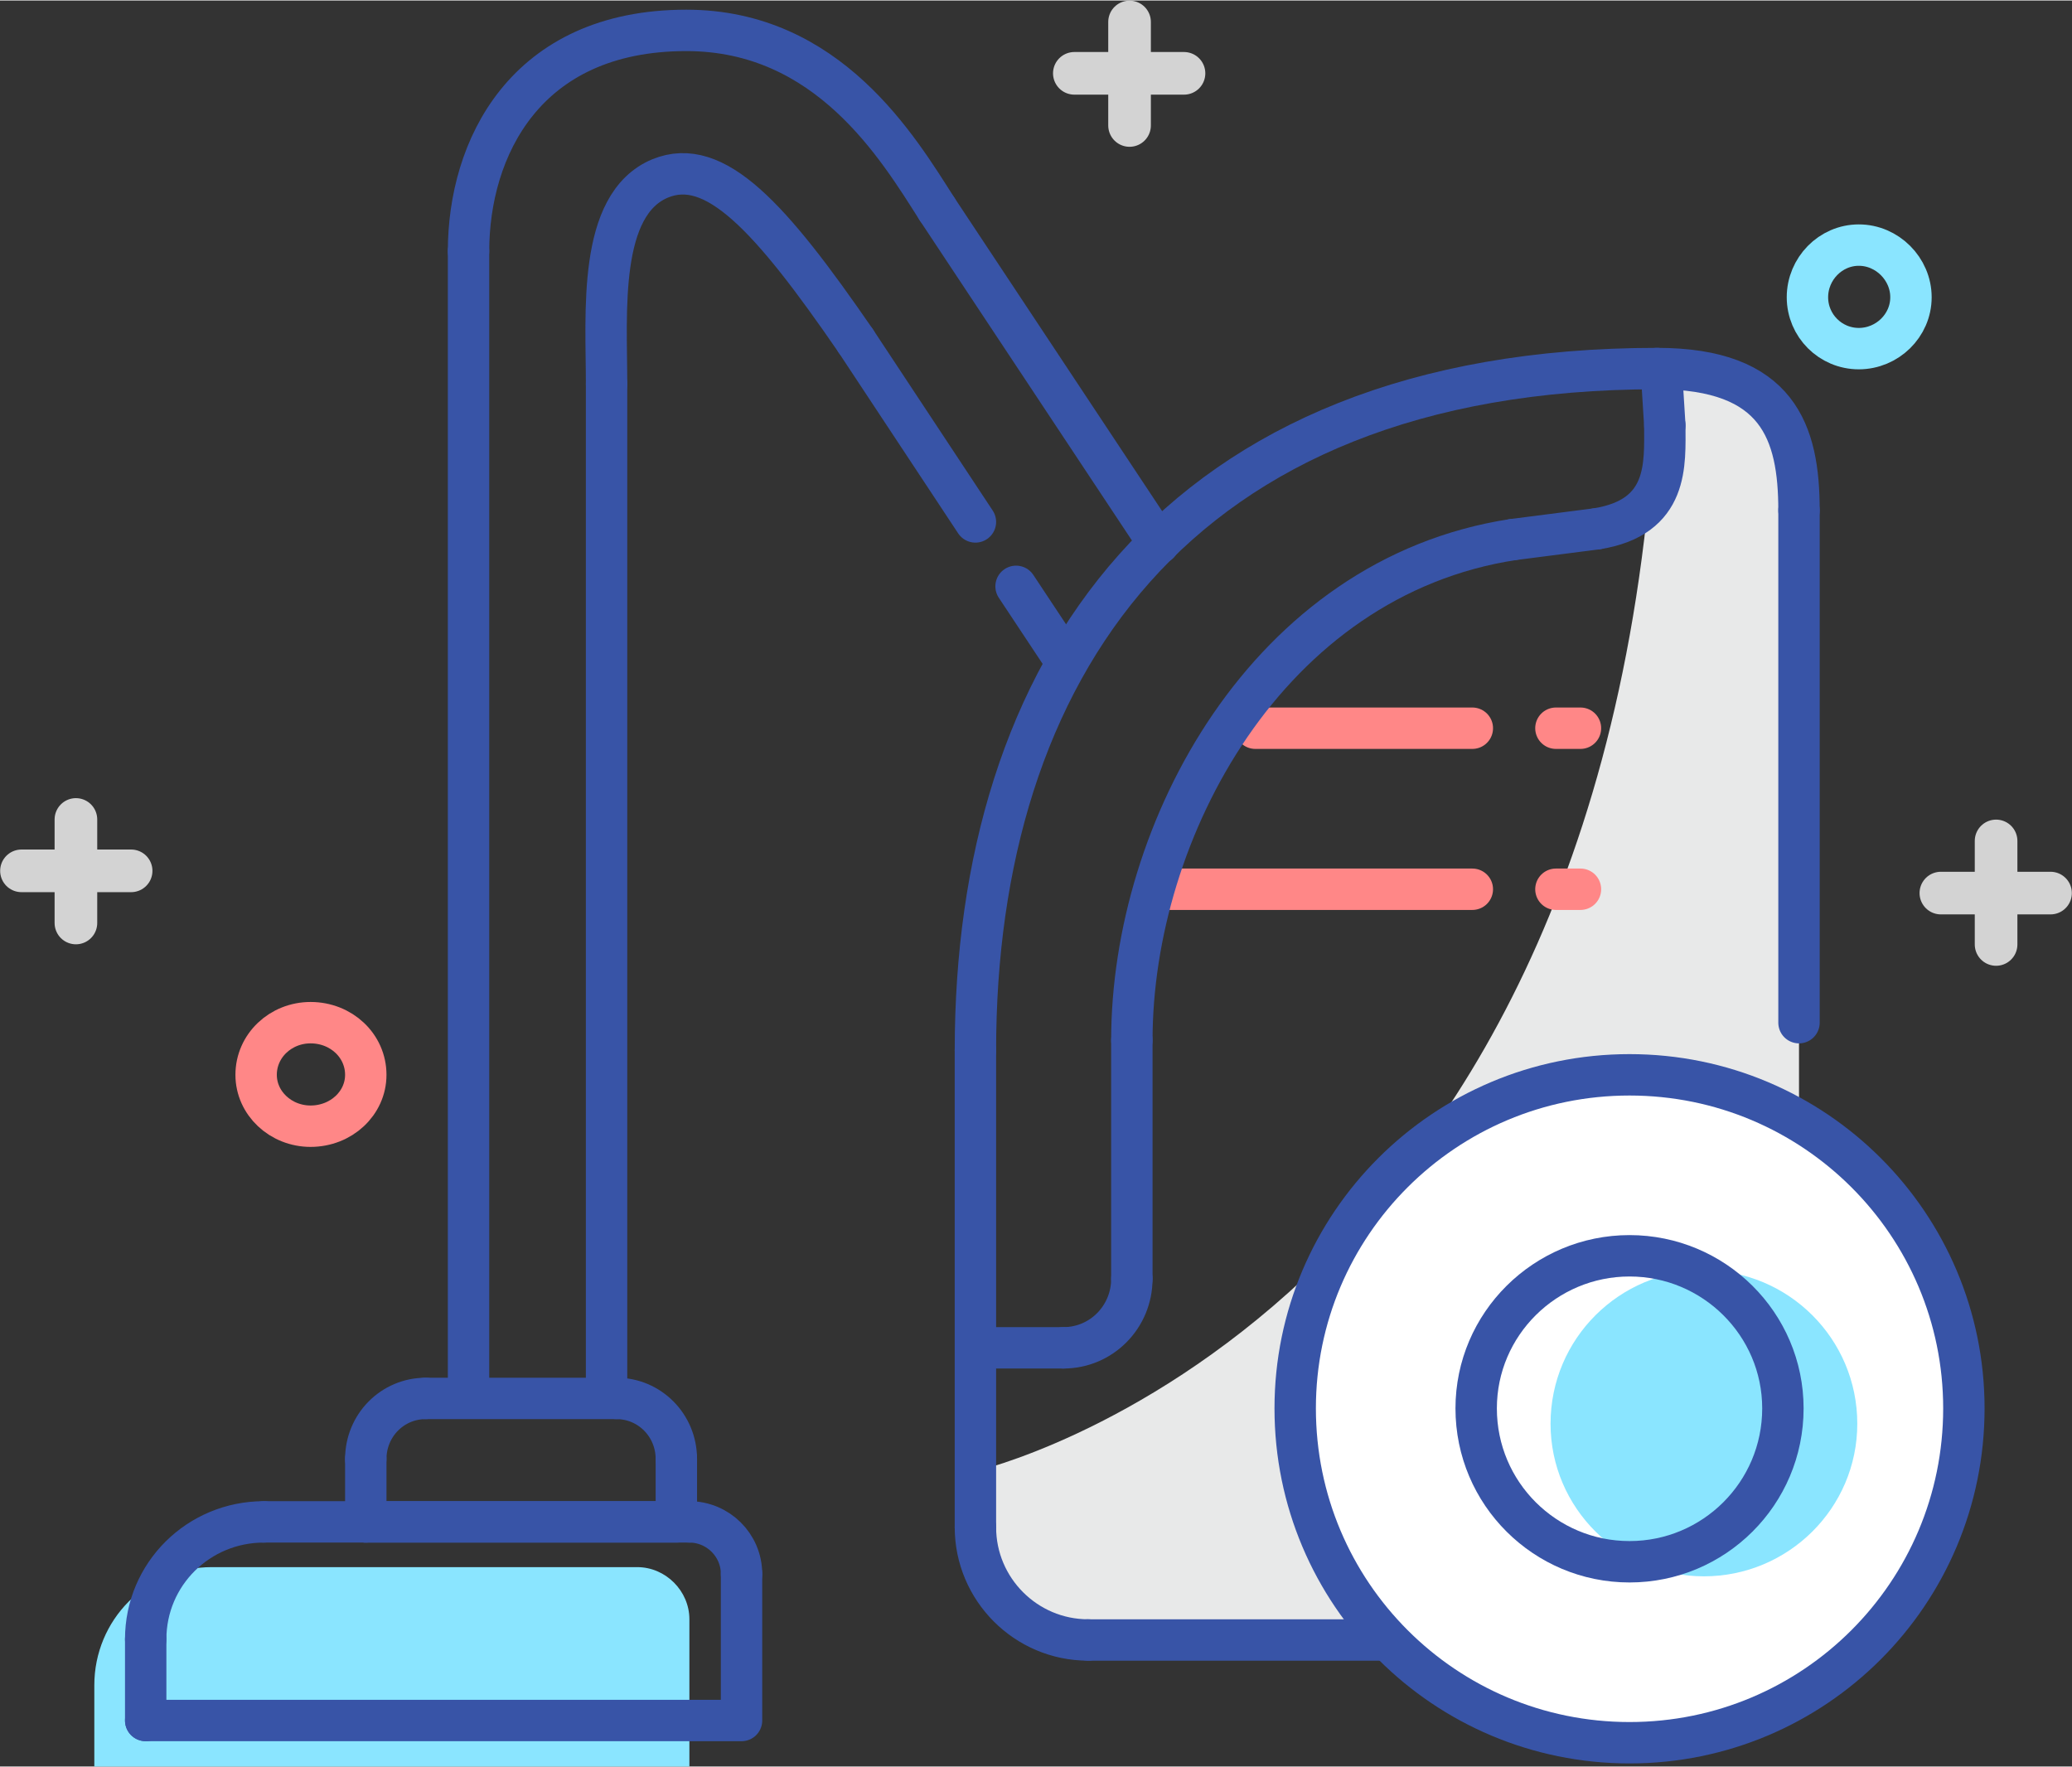 <?xml version="1.0" encoding="UTF-8"?>
<!DOCTYPE svg PUBLIC "-//W3C//DTD SVG 1.1//EN" "http://www.w3.org/Graphics/SVG/1.1/DTD/svg11.dtd">
<!-- Creator: CorelDRAW X7 -->
<svg xmlns="http://www.w3.org/2000/svg" xml:space="preserve" width="1.807in" height="1.541in" version="1.1" style="shape-rendering:geometricPrecision; text-rendering:geometricPrecision; image-rendering:optimizeQuality; fill-rule:evenodd; clip-rule:evenodd"
viewBox="0 0 2702 2303"
 xmlns:xlink="http://www.w3.org/1999/xlink">
 <rect x="0" y="0" width="2702" height="2303" fill="#333333" stroke="none"/>
 <defs>
  <style type="text/css">
   <![CDATA[
    .str0 {stroke:#8AE5FF;stroke-width:53.983}
    .str4 {stroke:#3854A7;stroke-width:53.983;stroke-linejoin:round}
    .str3 {stroke:#3854A7;stroke-width:53.983;stroke-linecap:round;stroke-linejoin:round}
    .str2 {stroke:#FF8787;stroke-width:53.983;stroke-linecap:round;stroke-linejoin:round}
    .str1 {stroke:lightgrey;stroke-width:55.59;stroke-linecap:round;stroke-linejoin:round}
    .fil2 {fill:none;fill-rule:nonzero}
    .fil1 {fill:#8AE5FF;fill-rule:nonzero}
    .fil0 {fill:#E8E9E9;fill-rule:nonzero}
    .fil3 {fill:white;fill-rule:nonzero}
   ]]>
  </style>
 </defs>
 <g id="__x0023_Layer_x0020_1">
  <path class="fil0" d="M2346 551l0 1587 -989 0 -85 -102 0 -118c0,0 848,-193 889,-1438l185 71z"/>
  <path class="fil1" d="M123 2303l776 0 0 -192c0,-37 -31,-68 -68,-68l-555 0c-85,0 -153,69 -153,154l0 106z"/>
  <path class="fil2 str0" d="M2492 387c0,37 -31,67 -68,67 -37,0 -67,-30 -67,-67 0,-37 30,-68 67,-68 37,0 68,31 68,68"/>
  <g id="_2381476473648">
   <line class="fil2 str1" x1="2603" y1="1096" x2="2603" y2= "1231" />
   <line class="fil2 str1" x1="2674" y1="1164" x2="2531" y2= "1164" />
  </g>
  <g id="_2381476473232">
   <line class="fil2 str1" x1="1473" y1="28" x2="1473" y2= "163" />
   <line class="fil2 str1" x1="1544" y1="95" x2="1401" y2= "95" />
  </g>
  <g id="_2381476472976">
   <line class="fil2 str1" x1="99" y1="1068" x2="99" y2= "1203" />
   <line class="fil2 str1" x1="171" y1="1135" x2="28" y2= "1135" />
  </g>
  <path class="fil2 str2" d="M477 1401c0,37 -32,67 -72,67 -39,0 -71,-30 -71,-67 0,-38 32,-68 71,-68 40,0 72,30 72,68"/>
  <polyline class="fil2 str3" points="190,2243 967,2243 967,2052 "/>
  <path class="fil2 str3" d="M967 2052c0,-38 -31,-68 -68,-68"/>
  <line class="fil2 str3" x1="899" y1="1984" x2="344" y2= "1984" />
  <path class="fil2 str3" d="M344 1984c-85,0 -154,68 -154,153"/>
  <line class="fil2 str3" x1="190" y1="2137" x2="190" y2= "2243" />
  <polyline class="fil2 str3" points="477,1984 882,1984 882,1902 "/>
  <path class="fil2 str3" d="M882 1902c0,-44 -35,-79 -78,-79"/>
  <line class="fil2 str3" x1="804" y1="1823" x2="555" y2= "1823" />
  <path class="fil2 str3" d="M555 1823c-43,0 -78,35 -78,79"/>
  <line class="fil2 str3" x1="477" y1="1902" x2="477" y2= "1984" />
  <line class="fil2 str2" x1="1637" y1="949" x2="1920" y2= "949" />
  <line class="fil2 str2" x1="2061" y1="949" x2="2029" y2= "949" />
  <line class="fil2 str2" x1="1511" y1="1159" x2="1920" y2= "1159" />
  <line class="fil2 str2" x1="2061" y1="1159" x2="2029" y2= "1159" />
  <line class="fil2 str3" x1="2346" y1="2138" x2="1419" y2= "2138" />
  <path class="fil2 str3" d="M1419 2138c-81,0 -147,-66 -147,-147"/>
  <line class="fil2 str3" x1="1272" y1="1991" x2="1272" y2= "1369" />
  <path class="fil2 str3" d="M1272 1369c0,-491 257,-889 889,-889"/>
  <path class="fil2 str3" d="M2161 480c158,0 185,83 185,185"/>
  <line class="fil2 str3" x1="2346" y1="665" x2="2346" y2= "1333" />
  <line class="fil2 str3" x1="2168" y1="506" x2="2171" y2= "554" />
  <path class="fil2 str3" d="M2171 554c0,50 6,120 -89,135"/>
  <line class="fil2 str3" x1="2082" y1="689" x2="1973" y2= "703" />
  <path class="fil2 str3" d="M1973 703c-320,49 -497,379 -497,653"/>
  <line class="fil2 str3" x1="1476" y1="1356" x2="1476" y2= "1667" />
  <path class="fil2 str3" d="M1476 1667c0,50 -40,90 -89,90"/>
  <line class="fil2 str3" x1="1387" y1="1757" x2="1292" y2= "1757" />
  <path class="fil3 str4" d="M2561 1836c0,241 -195,436 -436,436 -241,0 -436,-195 -436,-436 0,-240 195,-435 436,-435 241,0 436,195 436,435z"/>
  <path class="fil1" d="M2422 1856c0,110 -90,199 -200,199 -110,0 -200,-89 -200,-199 0,-111 90,-200 200,-200 110,0 200,89 200,200z"/>
  <path class="fil2 str3" d="M2325 1836c0,111 -90,200 -200,200 -110,0 -200,-89 -200,-200 0,-110 90,-199 200,-199 110,0 200,89 200,199"/>
  <line class="fil2 str3" x1="1325" y1="764" x2="1384" y2= "853" />
  <line class="fil2 str3" x1="791" y1="1804" x2="791" y2= "500" />
  <path class="fil2 str3" d="M791 500c0,-92 -12,-234 70,-268 71,-29 143,49 255,212"/>
  <line class="fil2 str3" x1="1116" y1="444" x2="1272" y2= "680" />
  <line class="fil2 str3" x1="1511" y1="708" x2="1222" y2= "272" />
  <path class="fil2 str3" d="M1222 272c-51,-80 -142,-233 -327,-233 -211,0 -284,155 -284,288"/>
  <line class="fil2 str3" x1="611" y1="327" x2="611" y2= "1804" />
 </g>
</svg>
